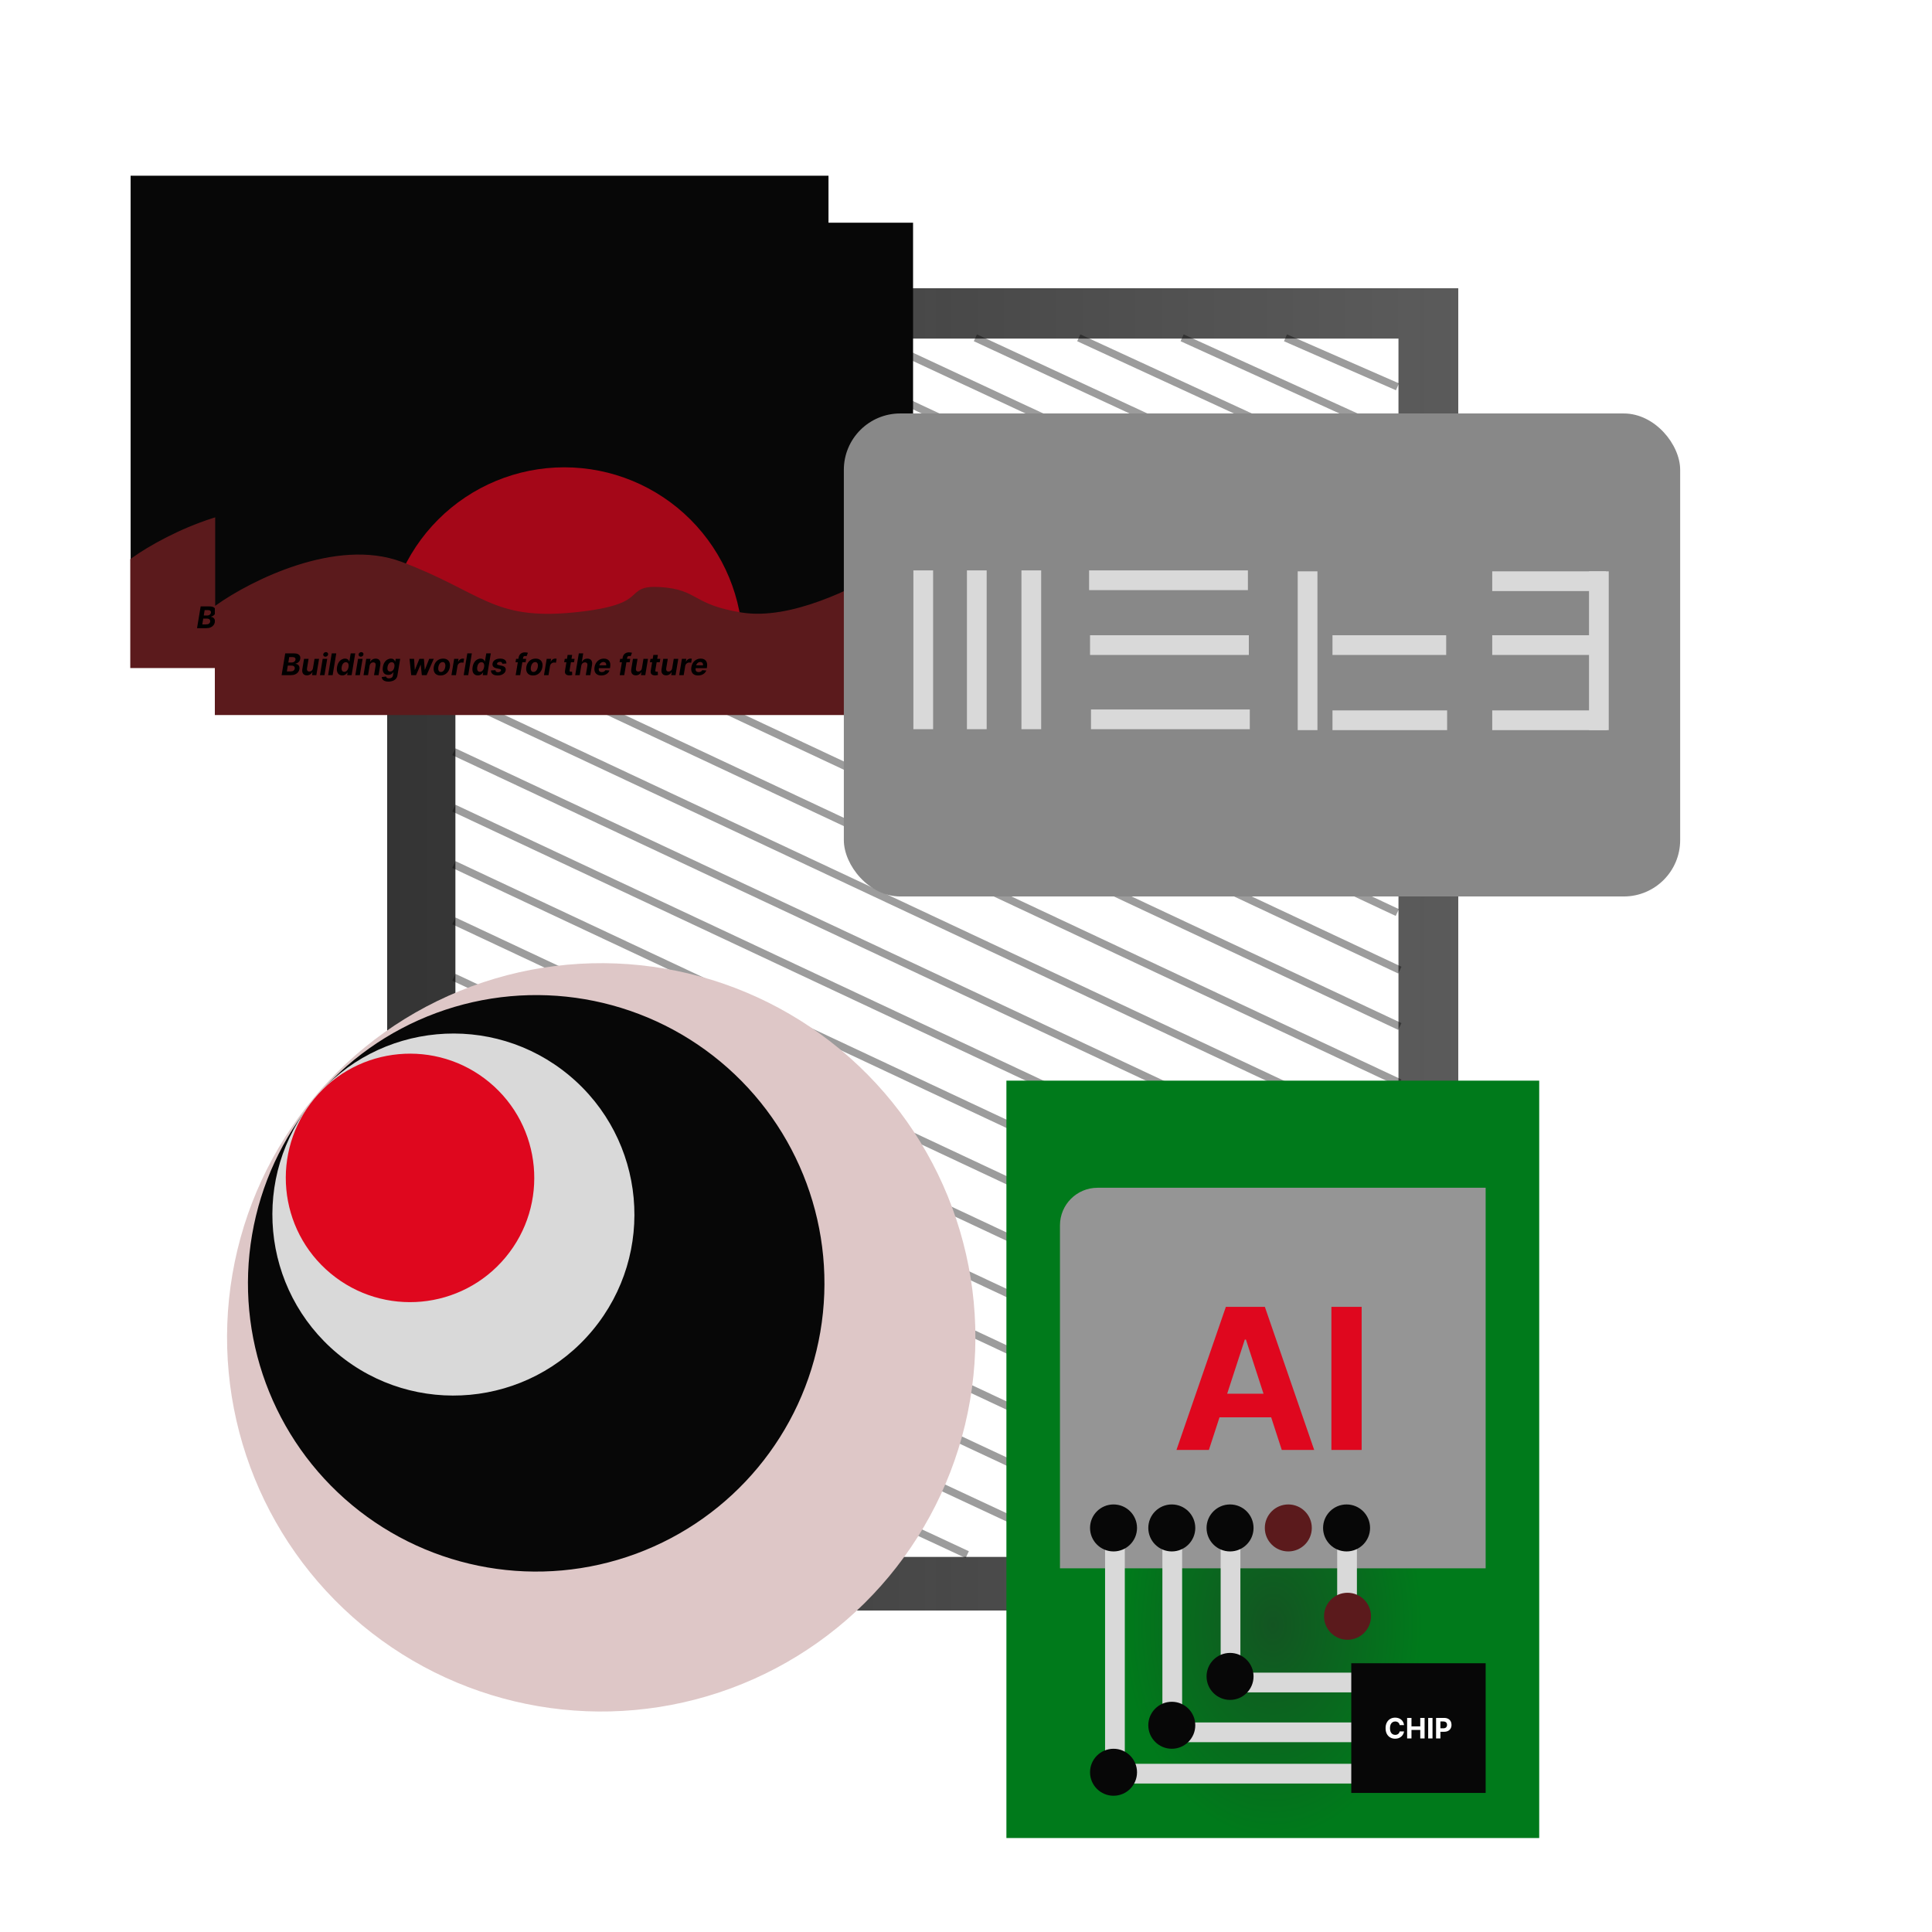 <svg width="2056" height="2056" viewBox="0 0 2056 2056" fill="none" xmlns="http://www.w3.org/2000/svg">
<rect x="139" y="187" width="742.667" height="519.548" fill="#070707"/>
<path d="M700.377 637.153C700.377 586.802 680.375 538.514 644.772 502.91C609.169 467.307 560.881 447.305 510.53 447.305C460.179 447.305 411.891 467.307 376.288 502.91C340.684 538.514 320.683 586.802 320.683 637.153L510.53 637.153H700.377Z" fill="#A40718"/>
<path d="M336.301 551.295C268.468 525.697 178.628 570.967 142.188 596.801V707.368H881.667L878.823 558.228C878.823 548.806 881.667 544.185 853.404 560.005C820.139 578.625 752.614 614.044 698.575 605.334C644.536 596.624 652.002 580.803 612.539 578.314C573.077 575.826 607.74 596.801 520.46 605.334C433.18 613.866 421.092 583.292 336.301 551.295Z" fill="#5B1A1C" stroke="#5B1A1C" stroke-width="7.11"/>
<path d="M209.689 668.488L213.537 645.307H222.819C224.524 645.307 225.905 645.559 226.962 646.065C228.026 646.571 228.769 647.272 229.192 648.17C229.614 649.061 229.727 650.087 229.531 651.249C229.373 652.155 229.052 652.947 228.569 653.626C228.094 654.305 227.505 654.864 226.803 655.301C226.101 655.739 225.339 656.048 224.517 656.229L224.472 656.456C225.347 656.493 226.135 656.743 226.837 657.203C227.539 657.656 228.063 658.297 228.411 659.127C228.758 659.957 228.837 660.942 228.648 662.081C228.444 663.311 227.958 664.409 227.188 665.375C226.418 666.333 225.392 667.092 224.109 667.65C222.834 668.209 221.329 668.488 219.593 668.488H209.689ZM215.269 664.481H219.265C220.623 664.481 221.661 664.217 222.378 663.689C223.094 663.16 223.525 662.462 223.668 661.595C223.766 660.953 223.702 660.387 223.475 659.897C223.257 659.406 222.883 659.021 222.355 658.742C221.834 658.463 221.174 658.323 220.374 658.323H216.277L215.269 664.481ZM216.843 655.007H220.476C221.14 655.007 221.755 654.89 222.321 654.656C222.894 654.415 223.366 654.075 223.736 653.637C224.113 653.192 224.351 652.668 224.449 652.064C224.585 651.219 224.396 650.543 223.883 650.038C223.377 649.525 222.585 649.268 221.506 649.268H217.793L216.843 655.007ZM243.054 661.085L244.718 651.102H249.54L246.643 668.488H242.013L242.534 665.33H242.353C241.817 666.349 241.036 667.167 240.01 667.786C238.983 668.405 237.818 668.714 236.512 668.714C235.35 668.714 234.369 668.45 233.569 667.922C232.777 667.394 232.215 666.643 231.883 665.669C231.551 664.696 231.494 663.53 231.713 662.172L233.569 651.102H238.391L236.693 661.312C236.535 662.338 236.678 663.149 237.123 663.745C237.568 664.341 238.248 664.639 239.161 664.639C239.742 664.639 240.304 664.507 240.847 664.243C241.398 663.972 241.873 663.572 242.273 663.043C242.673 662.515 242.934 661.862 243.054 661.085ZM250.499 668.488L253.397 651.102H258.219L255.321 668.488H250.499ZM256.306 648.838C255.589 648.838 254.997 648.6 254.529 648.125C254.069 647.642 253.88 647.069 253.963 646.405C254.046 645.725 254.371 645.152 254.936 644.684C255.502 644.209 256.144 643.971 256.861 643.971C257.578 643.971 258.162 644.209 258.615 644.684C259.068 645.152 259.257 645.725 259.181 646.405C259.106 647.069 258.785 647.642 258.219 648.125C257.661 648.6 257.023 648.838 256.306 648.838ZM267.854 645.307L264.006 668.488H259.184L263.032 645.307H267.854ZM274.252 668.771C272.924 668.771 271.781 668.431 270.823 667.752C269.872 667.065 269.193 666.058 268.785 664.73C268.385 663.394 268.348 661.757 268.672 659.817C269.004 657.825 269.6 656.169 270.46 654.848C271.321 653.52 272.339 652.528 273.517 651.872C274.694 651.208 275.92 650.876 277.195 650.876C278.161 650.876 278.942 651.042 279.538 651.374C280.142 651.698 280.606 652.106 280.93 652.596C281.255 653.079 281.481 653.554 281.61 654.022H281.757L283.217 645.307H288.027L284.179 668.488H279.425L279.889 665.703H279.685C279.383 666.186 278.984 666.665 278.486 667.141C277.995 667.609 277.399 667.997 276.697 668.307C276.003 668.616 275.188 668.771 274.252 668.771ZM276.38 664.934C277.15 664.934 277.844 664.722 278.463 664.3C279.082 663.87 279.602 663.27 280.025 662.5C280.447 661.73 280.742 660.829 280.908 659.795C281.081 658.761 281.085 657.863 280.919 657.101C280.753 656.339 280.429 655.75 279.946 655.335C279.47 654.92 278.84 654.713 278.055 654.713C277.263 654.713 276.561 654.928 275.95 655.358C275.346 655.788 274.845 656.384 274.445 657.146C274.052 657.908 273.773 658.791 273.607 659.795C273.441 660.806 273.43 661.7 273.573 662.477C273.716 663.247 274.022 663.851 274.49 664.288C274.958 664.719 275.588 664.934 276.38 664.934ZM288.132 668.488L291.03 651.102H295.852L292.954 668.488H288.132ZM293.939 648.838C293.222 648.838 292.629 648.6 292.162 648.125C291.701 647.642 291.513 647.069 291.596 646.405C291.679 645.725 292.003 645.152 292.569 644.684C293.135 644.209 293.776 643.971 294.493 643.971C295.21 643.971 295.795 644.209 296.248 644.684C296.701 645.152 296.889 645.725 296.814 646.405C296.738 647.069 296.418 647.642 295.852 648.125C295.293 648.6 294.656 648.838 293.939 648.838ZM303.336 658.437L301.661 668.488H296.851L299.748 651.102H304.332L303.834 654.169H304.027C304.578 653.151 305.355 652.347 306.358 651.758C307.37 651.17 308.52 650.876 309.811 650.876C311.018 650.876 312.025 651.14 312.833 651.668C313.648 652.196 314.221 652.947 314.553 653.92C314.893 654.894 314.949 656.06 314.723 657.418L312.867 668.488H308.045L309.754 658.278C309.928 657.214 309.792 656.384 309.347 655.788C308.909 655.184 308.203 654.882 307.23 654.882C306.581 654.882 305.985 655.022 305.442 655.301C304.898 655.58 304.442 655.988 304.072 656.524C303.71 657.052 303.465 657.69 303.336 658.437ZM323.391 675.37C321.821 675.37 320.512 675.155 319.463 674.725C318.422 674.302 317.629 673.725 317.086 672.993C316.55 672.261 316.256 671.438 316.203 670.525L320.776 669.925C320.859 670.28 321.017 670.608 321.251 670.91C321.493 671.212 321.836 671.453 322.281 671.634C322.734 671.816 323.319 671.906 324.036 671.906C325.085 671.906 325.998 671.65 326.775 671.136C327.552 670.631 328.031 669.782 328.212 668.59L328.733 665.409H328.529C328.243 665.892 327.85 666.349 327.352 666.779C326.862 667.209 326.262 667.56 325.553 667.831C324.851 668.103 324.04 668.239 323.119 668.239C321.806 668.239 320.666 667.937 319.701 667.333C318.742 666.722 318.048 665.79 317.618 664.537C317.195 663.277 317.143 661.685 317.459 659.761C317.791 657.791 318.388 656.146 319.248 654.826C320.108 653.505 321.127 652.517 322.304 651.86C323.481 651.204 324.707 650.876 325.983 650.876C326.956 650.876 327.741 651.042 328.337 651.374C328.941 651.698 329.405 652.106 329.729 652.596C330.054 653.079 330.284 653.554 330.42 654.022H330.612L331.087 651.102H335.875L332.955 668.658C332.721 670.144 332.159 671.382 331.269 672.37C330.386 673.366 329.265 674.113 327.907 674.611C326.549 675.117 325.043 675.37 323.391 675.37ZM325.202 664.617C325.971 664.617 326.662 664.424 327.273 664.039C327.892 663.647 328.409 663.089 328.824 662.364C329.239 661.632 329.529 660.757 329.695 659.738C329.861 658.72 329.857 657.837 329.684 657.09C329.518 656.335 329.193 655.75 328.71 655.335C328.235 654.92 327.609 654.713 326.832 654.713C326.032 654.713 325.33 654.928 324.726 655.358C324.123 655.78 323.621 656.369 323.221 657.124C322.828 657.878 322.553 658.75 322.395 659.738C322.229 660.742 322.221 661.61 322.372 662.342C322.53 663.066 322.844 663.628 323.311 664.028C323.779 664.421 324.409 664.617 325.202 664.617ZM347.622 668.488L345.788 651.102H350.666L351.413 662.783H351.572L356.326 651.102H361.114L362.019 662.715H362.166L366.762 651.102H371.629L364.011 668.488H358.907L357.729 657.554H357.514L352.715 668.488H347.622ZM378.746 668.827C376.973 668.827 375.505 668.45 374.343 667.695C373.181 666.933 372.362 665.877 371.887 664.526C371.419 663.168 371.332 661.587 371.626 659.784C371.913 658.003 372.509 656.444 373.415 655.109C374.32 653.773 375.471 652.736 376.867 651.996C378.263 651.249 379.836 650.876 381.587 650.876C383.353 650.876 384.817 651.257 385.979 652.019C387.141 652.773 387.959 653.83 388.435 655.188C388.91 656.546 389.001 658.127 388.707 659.931C388.412 661.704 387.809 663.258 386.896 664.594C385.982 665.93 384.832 666.971 383.443 667.718C382.055 668.458 380.489 668.827 378.746 668.827ZM379.221 665.092C380.036 665.092 380.757 664.862 381.383 664.402C382.017 663.934 382.541 663.3 382.957 662.5C383.379 661.693 383.673 660.78 383.839 659.761C384.005 658.757 384.017 657.867 383.873 657.09C383.73 656.305 383.428 655.686 382.968 655.233C382.515 654.781 381.893 654.554 381.1 654.554C380.285 654.554 379.561 654.788 378.927 655.256C378.293 655.716 377.769 656.35 377.354 657.158C376.939 657.965 376.648 658.882 376.482 659.908C376.324 660.904 376.312 661.795 376.448 662.579C376.584 663.357 376.882 663.972 377.342 664.424C377.803 664.87 378.429 665.092 379.221 665.092ZM390.416 668.488L393.313 651.102H397.988L397.479 654.135H397.66C398.158 653.056 398.826 652.241 399.663 651.69C400.508 651.132 401.418 650.853 402.391 650.853C402.633 650.853 402.885 650.868 403.15 650.898C403.421 650.921 403.663 650.959 403.874 651.011L403.15 655.301C402.938 655.226 402.636 655.165 402.244 655.12C401.859 655.067 401.493 655.041 401.146 655.041C400.444 655.041 399.792 655.196 399.188 655.505C398.584 655.807 398.075 656.229 397.66 656.773C397.252 657.316 396.984 657.942 396.856 658.652L395.238 668.488H390.416ZM412.128 645.307L408.28 668.488H403.458L407.306 645.307H412.128ZM418.526 668.771C417.198 668.771 416.055 668.431 415.097 667.752C414.146 667.065 413.467 666.058 413.059 664.73C412.659 663.394 412.622 661.757 412.946 659.817C413.278 657.825 413.874 656.169 414.734 654.848C415.595 653.52 416.613 652.528 417.791 651.872C418.968 651.208 420.194 650.876 421.469 650.876C422.435 650.876 423.216 651.042 423.812 651.374C424.416 651.698 424.88 652.106 425.204 652.596C425.529 653.079 425.755 653.554 425.884 654.022H426.031L427.491 645.307H432.301L428.453 668.488H423.699L424.163 665.703H423.959C423.658 666.186 423.258 666.665 422.76 667.141C422.269 667.609 421.673 667.997 420.971 668.307C420.277 668.616 419.462 668.771 418.526 668.771ZM420.654 664.934C421.424 664.934 422.118 664.722 422.737 664.3C423.356 663.87 423.876 663.27 424.299 662.5C424.722 661.73 425.016 660.829 425.182 659.795C425.355 658.761 425.359 657.863 425.193 657.101C425.027 656.339 424.703 655.75 424.22 655.335C423.744 654.92 423.114 654.713 422.329 654.713C421.537 654.713 420.835 654.928 420.224 655.358C419.62 655.788 419.119 656.384 418.719 657.146C418.326 657.908 418.047 658.791 417.881 659.795C417.715 660.806 417.704 661.7 417.847 662.477C417.991 663.247 418.296 663.851 418.764 664.288C419.232 664.719 419.862 664.934 420.654 664.934ZM448.92 656.06L444.54 656.331C444.517 655.946 444.412 655.603 444.223 655.301C444.042 654.992 443.774 654.747 443.419 654.565C443.072 654.384 442.635 654.294 442.106 654.294C441.314 654.294 440.609 654.475 439.99 654.837C439.371 655.199 439.02 655.663 438.937 656.229C438.869 656.592 438.964 656.897 439.22 657.146C439.477 657.395 439.994 657.607 440.771 657.78L443.827 658.414C445.457 658.761 446.634 659.338 447.358 660.146C448.09 660.953 448.351 662.01 448.139 663.315C447.951 664.424 447.464 665.394 446.679 666.224C445.895 667.047 444.898 667.688 443.691 668.148C442.484 668.601 441.144 668.827 439.673 668.827C437.311 668.827 435.515 668.344 434.285 667.379C433.055 666.413 432.463 665.103 432.508 663.451L437.217 663.202C437.254 663.911 437.503 664.447 437.964 664.809C438.424 665.164 439.054 665.345 439.854 665.352C440.752 665.368 441.514 665.183 442.14 664.798C442.774 664.405 443.133 663.93 443.216 663.372C443.276 662.979 443.163 662.662 442.876 662.421C442.597 662.179 442.084 661.979 441.337 661.821L438.439 661.221C436.794 660.881 435.613 660.274 434.896 659.399C434.179 658.523 433.934 657.41 434.161 656.06C434.342 654.981 434.791 654.056 435.508 653.286C436.232 652.509 437.164 651.913 438.303 651.498C439.45 651.083 440.744 650.876 442.186 650.876C444.442 650.876 446.14 651.34 447.279 652.268C448.426 653.196 448.973 654.46 448.92 656.06ZM469.94 651.102L469.34 654.724H458.609L459.209 651.102H469.94ZM458.757 668.488L461.869 649.845C462.073 648.585 462.488 647.54 463.114 646.71C463.748 645.88 464.529 645.258 465.457 644.843C466.393 644.427 467.404 644.22 468.491 644.22C469.23 644.22 469.898 644.277 470.494 644.39C471.098 644.503 471.536 644.605 471.807 644.695L470.37 648.317C470.189 648.257 469.966 648.2 469.702 648.148C469.438 648.095 469.159 648.068 468.864 648.068C468.163 648.068 467.646 648.234 467.314 648.566C466.989 648.891 466.77 649.347 466.657 649.936L463.567 668.488H458.757ZM477.232 668.827C475.459 668.827 473.991 668.45 472.829 667.695C471.667 666.933 470.848 665.877 470.373 664.526C469.905 663.168 469.818 661.587 470.112 659.784C470.399 658.003 470.995 656.444 471.901 655.109C472.806 653.773 473.957 652.736 475.353 651.996C476.749 651.249 478.322 650.876 480.073 650.876C481.839 650.876 483.303 651.257 484.465 652.019C485.627 652.773 486.446 653.83 486.921 655.188C487.396 656.546 487.487 658.127 487.193 659.931C486.898 661.704 486.295 663.258 485.382 664.594C484.469 665.93 483.318 666.971 481.929 667.718C480.541 668.458 478.975 668.827 477.232 668.827ZM477.707 665.092C478.522 665.092 479.243 664.862 479.869 664.402C480.503 663.934 481.028 663.3 481.443 662.5C481.865 661.693 482.159 660.78 482.326 659.761C482.492 658.757 482.503 657.867 482.359 657.09C482.216 656.305 481.914 655.686 481.454 655.233C481.001 654.781 480.379 654.554 479.586 654.554C478.771 654.554 478.047 654.788 477.413 655.256C476.779 655.716 476.255 656.35 475.84 657.158C475.425 657.965 475.134 658.882 474.968 659.908C474.81 660.904 474.798 661.795 474.934 662.579C475.07 663.357 475.368 663.972 475.828 664.424C476.289 664.87 476.915 665.092 477.707 665.092ZM488.902 668.488L491.799 651.102H496.474L495.965 654.135H496.146C496.644 653.056 497.312 652.241 498.149 651.69C498.995 651.132 499.904 650.853 500.877 650.853C501.119 650.853 501.372 650.868 501.636 650.898C501.907 650.921 502.149 650.959 502.36 651.011L501.636 655.301C501.424 655.226 501.123 655.165 500.73 655.12C500.345 655.067 499.979 655.041 499.632 655.041C498.93 655.041 498.278 655.196 497.674 655.505C497.07 655.807 496.561 656.229 496.146 656.773C495.738 657.316 495.471 657.942 495.342 658.652L493.724 668.488H488.902ZM521.466 651.102L520.866 654.724H510.385L510.996 651.102H521.466ZM514.052 646.937H518.874L516.18 663.145C516.105 663.59 516.116 663.938 516.214 664.187C516.312 664.428 516.475 664.598 516.701 664.696C516.935 664.794 517.214 664.843 517.539 664.843C517.765 664.843 517.995 664.824 518.229 664.786C518.463 664.741 518.64 664.707 518.761 664.685L518.942 668.273C518.671 668.356 518.305 668.446 517.844 668.544C517.392 668.642 516.856 668.703 516.237 668.725C515.06 668.771 514.064 668.616 513.249 668.261C512.434 667.899 511.849 667.345 511.494 666.598C511.14 665.85 511.064 664.911 511.268 663.779L514.052 646.937ZM528.603 658.437L526.928 668.488H522.117L525.966 645.307H530.64L529.192 654.169H529.384C529.942 653.143 530.708 652.339 531.682 651.758C532.655 651.17 533.806 650.876 535.134 650.876C536.341 650.876 537.349 651.14 538.156 651.668C538.971 652.189 539.548 652.939 539.888 653.92C540.228 654.894 540.284 656.06 540.058 657.418L538.201 668.488H533.391L535.089 658.278C535.262 657.207 535.123 656.373 534.67 655.777C534.225 655.18 533.515 654.882 532.542 654.882C531.885 654.882 531.282 655.022 530.731 655.301C530.18 655.58 529.716 655.988 529.339 656.524C528.969 657.052 528.724 657.69 528.603 658.437ZM549.851 668.827C548.071 668.827 546.595 668.465 545.426 667.741C544.256 667.009 543.434 665.975 542.958 664.639C542.49 663.296 542.411 661.708 542.721 659.874C543.022 658.086 543.63 656.516 544.543 655.165C545.464 653.815 546.618 652.762 548.006 652.007C549.395 651.253 550.942 650.876 552.647 650.876C553.794 650.876 554.832 651.06 555.76 651.43C556.696 651.792 557.473 652.343 558.092 653.083C558.71 653.815 559.133 654.732 559.359 655.833C559.593 656.935 559.59 658.225 559.348 659.704L559.133 661.029H544.464L544.928 658.04H555.07C555.183 657.346 555.137 656.731 554.934 656.195C554.73 655.66 554.39 655.241 553.915 654.939C553.44 654.63 552.855 654.475 552.161 654.475C551.451 654.475 550.787 654.649 550.168 654.996C549.55 655.343 549.029 655.799 548.606 656.365C548.191 656.924 547.923 657.531 547.803 658.188L547.271 661.153C547.12 662.066 547.15 662.825 547.361 663.428C547.58 664.032 547.957 664.485 548.493 664.786C549.029 665.081 549.708 665.228 550.531 665.228C551.066 665.228 551.568 665.152 552.036 665.002C552.511 664.851 552.934 664.628 553.304 664.334C553.674 664.032 553.975 663.658 554.209 663.213L558.612 663.507C558.205 664.579 557.586 665.515 556.756 666.315C555.926 667.107 554.926 667.726 553.757 668.171C552.594 668.609 551.293 668.827 549.851 668.827ZM580.69 651.102L580.09 654.724H569.36L569.96 651.102H580.69ZM569.507 668.488L572.62 649.845C572.823 648.585 573.238 647.54 573.865 646.71C574.498 645.88 575.279 645.258 576.208 644.843C577.143 644.427 578.154 644.22 579.241 644.22C579.981 644.22 580.648 644.277 581.245 644.39C581.848 644.503 582.286 644.605 582.558 644.695L581.12 648.317C580.939 648.257 580.716 648.2 580.452 648.148C580.188 648.095 579.909 648.068 579.615 648.068C578.913 648.068 578.396 648.234 578.064 648.566C577.739 648.891 577.521 649.347 577.407 649.936L574.317 668.488H569.507ZM593.11 661.085L594.774 651.102H599.595L596.698 668.488H592.068L592.589 665.33H592.408C591.872 666.349 591.091 667.167 590.065 667.786C589.039 668.405 587.873 668.714 586.567 668.714C585.405 668.714 584.424 668.45 583.624 667.922C582.832 667.394 582.27 666.643 581.938 665.669C581.606 664.696 581.549 663.53 581.768 662.172L583.624 651.102H588.446L586.748 661.312C586.59 662.338 586.733 663.149 587.179 663.745C587.624 664.341 588.303 664.639 589.216 664.639C589.797 664.639 590.359 664.507 590.902 664.243C591.453 663.972 591.929 663.572 592.329 663.043C592.729 662.515 592.989 661.862 593.11 661.085ZM612.7 651.102L612.1 654.724H601.619L602.23 651.102H612.7ZM605.286 646.937H610.108L607.414 663.145C607.338 663.59 607.35 663.938 607.448 664.187C607.546 664.428 607.708 664.598 607.935 664.696C608.169 664.794 608.448 664.843 608.772 664.843C608.999 664.843 609.229 664.824 609.463 664.786C609.697 664.741 609.874 664.707 609.995 664.685L610.176 668.273C609.904 668.356 609.538 668.446 609.078 668.544C608.625 668.642 608.089 668.703 607.471 668.725C606.293 668.771 605.297 668.616 604.482 668.261C603.667 667.899 603.083 667.345 602.728 666.598C602.373 665.85 602.298 664.911 602.502 663.779L605.286 646.937ZM625.326 661.085L626.99 651.102H631.812L628.914 668.488H624.285L624.806 665.33H624.624C624.089 666.349 623.308 667.167 622.281 667.786C621.255 668.405 620.089 668.714 618.784 668.714C617.622 668.714 616.641 668.45 615.841 667.922C615.049 667.394 614.486 666.643 614.154 665.669C613.822 664.696 613.766 663.53 613.985 662.172L615.841 651.102H620.663L618.965 661.312C618.806 662.338 618.95 663.149 619.395 663.745C619.84 664.341 620.519 664.639 621.432 664.639C622.014 664.639 622.576 664.507 623.119 664.243C623.67 663.972 624.145 663.572 624.545 663.043C624.945 662.515 625.205 661.862 625.326 661.085ZM632.771 668.488L635.669 651.102H640.344L639.834 654.135H640.015C640.513 653.056 641.181 652.241 642.019 651.69C642.864 651.132 643.773 650.853 644.747 650.853C644.988 650.853 645.241 650.868 645.505 650.898C645.777 650.921 646.018 650.959 646.229 651.011L645.505 655.301C645.294 655.226 644.992 655.165 644.599 655.12C644.215 655.067 643.849 655.041 643.502 655.041C642.8 655.041 642.147 655.196 641.543 655.505C640.94 655.807 640.43 656.229 640.015 656.773C639.608 657.316 639.34 657.942 639.212 658.652L637.593 668.488H632.771ZM652.882 668.827C651.101 668.827 649.626 668.465 648.456 667.741C647.287 667.009 646.464 665.975 645.989 664.639C645.521 663.296 645.442 661.708 645.751 659.874C646.053 658.086 646.66 656.516 647.574 655.165C648.494 653.815 649.649 652.762 651.037 652.007C652.426 651.253 653.973 650.876 655.678 650.876C656.825 650.876 657.862 651.06 658.791 651.43C659.726 651.792 660.504 652.343 661.122 653.083C661.741 653.815 662.164 654.732 662.39 655.833C662.624 656.935 662.62 658.225 662.379 659.704L662.164 661.029H647.494L647.958 658.04H658.1C658.213 657.346 658.168 656.731 657.964 656.195C657.761 655.66 657.421 655.241 656.946 654.939C656.47 654.63 655.885 654.475 655.191 654.475C654.482 654.475 653.818 654.649 653.199 654.996C652.58 655.343 652.06 655.799 651.637 656.365C651.222 656.924 650.954 657.531 650.833 658.188L650.301 661.153C650.15 662.066 650.181 662.825 650.392 663.428C650.611 664.032 650.988 664.485 651.524 664.786C652.06 665.081 652.739 665.228 653.561 665.228C654.097 665.228 654.599 665.152 655.067 665.002C655.542 664.851 655.965 664.628 656.334 664.334C656.704 664.032 657.006 663.658 657.24 663.213L661.643 663.507C661.236 664.579 660.617 665.515 659.787 666.315C658.957 667.107 657.957 667.726 656.787 668.171C655.625 668.609 654.323 668.827 652.882 668.827Z" fill="black"/>
<g filter="url(#filter0_d_33_14)">
<rect x="412" y="303" width="1140" height="1407" fill="url(#paint0_linear_33_14)" shape-rendering="crispEdges"/>
</g>
<rect x="484.634" y="360.322" width="1003.59" height="1296.52" fill="white"/>
<path d="M483 920L1489.71 1392.38" stroke="black" stroke-opacity="0.39" stroke-width="8"/>
<path d="M483 560L1489.71 1032.38" stroke="black" stroke-opacity="0.39" stroke-width="8"/>
<path d="M483 980L1489.71 1452.38" stroke="black" stroke-opacity="0.39" stroke-width="8"/>
<path d="M483 620L1489.71 1092.38" stroke="black" stroke-opacity="0.39" stroke-width="8"/>
<path d="M483 1040L1489.71 1512.38" stroke="black" stroke-opacity="0.39" stroke-width="8"/>
<path d="M483 680L1489.71 1152.38" stroke="black" stroke-opacity="0.39" stroke-width="8"/>
<path d="M571.771 362.031L1489.71 792.385" stroke="black" stroke-opacity="0.39" stroke-width="8"/>
<path d="M698 359.485L1490.49 730.439" stroke="black" stroke-opacity="0.39" stroke-width="8"/>
<path d="M818 359.485L1488.47 672.669" stroke="black" stroke-opacity="0.39" stroke-width="8"/>
<path d="M928 359.485L1490.01 621.317" stroke="black" stroke-opacity="0.39" stroke-width="8"/>
<path d="M1038 359.485L1487.04 567.826" stroke="black" stroke-opacity="0.39" stroke-width="8"/>
<path d="M1148 359.485L1488.58 516.474" stroke="black" stroke-opacity="0.39" stroke-width="8"/>
<path d="M1258 359.485L1485.6 462.983" stroke="black" stroke-opacity="0.39" stroke-width="8"/>
<path d="M1368 359.485L1487.15 411.631" stroke="black" stroke-opacity="0.39" stroke-width="8"/>
<path d="M483 1100L1489.71 1572.38" stroke="black" stroke-opacity="0.39" stroke-width="8"/>
<path d="M483 740L1489.71 1212.38" stroke="black" stroke-opacity="0.39" stroke-width="8"/>
<path d="M483 380L1489.71 852.385" stroke="black" stroke-opacity="0.39" stroke-width="8"/>
<path d="M483 1160L1489.71 1632.38" stroke="black" stroke-opacity="0.39" stroke-width="8"/>
<path d="M483 800L1489.71 1272.38" stroke="black" stroke-opacity="0.39" stroke-width="8"/>
<path d="M483 440L1489.71 912.385" stroke="black" stroke-opacity="0.39" stroke-width="8"/>
<path d="M483 1220L1404.92 1652.24" stroke="black" stroke-opacity="0.39" stroke-width="8"/>
<path d="M483 860L1486.9 1331.06" stroke="black" stroke-opacity="0.39" stroke-width="8"/>
<path d="M483 500L1487 971.1" stroke="black" stroke-opacity="0.39" stroke-width="8"/>
<path d="M483 1280L1277.68 1651.99" stroke="black" stroke-opacity="0.39" stroke-width="8"/>
<path d="M483 1340L1152.84 1652.89" stroke="black" stroke-opacity="0.39" stroke-width="8"/>
<path d="M483 1400L1029.33 1654.4" stroke="black" stroke-opacity="0.39" stroke-width="8"/>
<path d="M483 1460L900.072 1653.21" stroke="black" stroke-opacity="0.39" stroke-width="8"/>
<path d="M483 1520L771.409 1652.29" stroke="black" stroke-opacity="0.39" stroke-width="8"/>
<path d="M483 1580L645.982 1652.9" stroke="black" stroke-opacity="0.39" stroke-width="8"/>
<rect x="1071" y="1150" width="567" height="806" fill="url(#paint1_radial_33_14)"/>
<path d="M1128 1304C1128 1281.91 1145.91 1264 1168 1264H1581V1669H1128V1304Z" fill="#959595"/>
<rect x="1197" y="1624" width="263" height="21" transform="rotate(90 1197 1624)" fill="#D9D9D9"/>
<rect x="1191" y="1877" width="263" height="21" fill="#D9D9D9"/>
<rect x="1247" y="1833" width="263" height="21" fill="#D9D9D9"/>
<rect x="1310" y="1780" width="263" height="21" fill="#D9D9D9"/>
<rect x="1258" y="1626" width="224" height="21" transform="rotate(90 1258 1626)" fill="#D9D9D9"/>
<rect x="1320" y="1626" width="168" height="21" transform="rotate(90 1320 1626)" fill="#D9D9D9"/>
<rect x="1444" y="1626" width="85" height="21" transform="rotate(90 1444 1626)" fill="#D9D9D9"/>
<path d="M1286.48 1543H1251.98L1304.55 1390.73H1346.04L1398.53 1543H1364.03L1325.89 1425.52H1324.7L1286.48 1543ZM1284.32 1483.15H1365.81V1508.28H1284.32V1483.15ZM1449.05 1390.73V1543H1416.86V1390.73H1449.05Z" fill="#DF071E"/>
<circle cx="1185" cy="1626" r="25" fill="#070707"/>
<circle cx="1185" cy="1886" r="25" fill="#070707"/>
<circle cx="1247" cy="1626" r="25" fill="#070707"/>
<circle cx="1247" cy="1836" r="25" fill="#070707"/>
<circle cx="1309" cy="1626" r="25" fill="#070707"/>
<circle cx="1309" cy="1784" r="25" fill="#070707"/>
<circle cx="1371" cy="1626" r="25" fill="#5B1A1C"/>
<circle cx="1434" cy="1720" r="25" fill="#5B1A1C"/>
<circle cx="1433" cy="1626" r="25" fill="#070707"/>
<rect x="1438" y="1770" width="143" height="138" fill="#070707"/>
<path d="M1494.15 1835.82H1489.48C1489.4 1835.22 1489.22 1834.68 1488.96 1834.21C1488.7 1833.74 1488.36 1833.33 1487.95 1833C1487.53 1832.66 1487.06 1832.41 1486.52 1832.23C1485.99 1832.05 1485.41 1831.96 1484.78 1831.96C1483.65 1831.96 1482.67 1832.24 1481.83 1832.81C1480.99 1833.36 1480.34 1834.17 1479.88 1835.23C1479.42 1836.29 1479.19 1837.58 1479.19 1839.09C1479.19 1840.65 1479.42 1841.95 1479.88 1843.01C1480.35 1844.07 1481 1844.87 1481.84 1845.41C1482.68 1845.95 1483.65 1846.22 1484.75 1846.22C1485.37 1846.22 1485.94 1846.14 1486.47 1845.97C1487 1845.81 1487.47 1845.57 1487.88 1845.26C1488.29 1844.94 1488.64 1844.55 1488.91 1844.1C1489.18 1843.64 1489.37 1843.12 1489.48 1842.54L1494.15 1842.56C1494.03 1843.57 1493.72 1844.53 1493.24 1845.46C1492.77 1846.38 1492.12 1847.21 1491.31 1847.94C1490.51 1848.67 1489.55 1849.24 1488.44 1849.67C1487.33 1850.09 1486.08 1850.3 1484.68 1850.3C1482.73 1850.3 1480.99 1849.86 1479.46 1848.98C1477.93 1848.1 1476.72 1846.82 1475.83 1845.15C1474.95 1843.48 1474.51 1841.46 1474.51 1839.09C1474.51 1836.71 1474.96 1834.69 1475.86 1833.02C1476.75 1831.35 1477.96 1830.08 1479.5 1829.2C1481.03 1828.32 1482.76 1827.88 1484.68 1827.88C1485.94 1827.88 1487.11 1828.06 1488.19 1828.42C1489.28 1828.77 1490.24 1829.29 1491.08 1829.97C1491.92 1830.65 1492.6 1831.47 1493.12 1832.45C1493.66 1833.43 1494 1834.56 1494.15 1835.82ZM1497.45 1850V1828.18H1502.07V1837.18H1511.43V1828.18H1516.03V1850H1511.43V1840.99H1502.07V1850H1497.45ZM1524.45 1828.18V1850H1519.84V1828.18H1524.45ZM1528.25 1850V1828.18H1536.85C1538.51 1828.18 1539.92 1828.5 1541.08 1829.13C1542.25 1829.75 1543.14 1830.62 1543.75 1831.74C1544.36 1832.85 1544.67 1834.13 1544.67 1835.58C1544.67 1837.02 1544.36 1838.3 1543.74 1839.41C1543.11 1840.52 1542.21 1841.38 1541.02 1842C1539.84 1842.62 1538.41 1842.93 1536.74 1842.93H1531.25V1839.23H1535.99C1536.88 1839.23 1537.61 1839.08 1538.19 1838.77C1538.77 1838.46 1539.2 1838.03 1539.49 1837.48C1539.78 1836.93 1539.92 1836.29 1539.92 1835.58C1539.92 1834.85 1539.78 1834.22 1539.49 1833.68C1539.2 1833.13 1538.77 1832.71 1538.19 1832.41C1537.6 1832.11 1536.86 1831.95 1535.97 1831.95H1532.86V1850H1528.25Z" fill="white"/>
<circle cx="639.816" cy="1423.18" r="398.184" transform="rotate(-50.285 639.816 1423.18)" fill="#DEC7C7"/>
<circle cx="570.616" cy="1365.7" r="306.749" transform="rotate(-50.285 570.616 1365.7)" fill="#070707"/>
<circle cx="482.498" cy="1292.5" r="192.636" transform="rotate(-50.285 482.498 1292.5)" fill="#D9D9D9"/>
<circle cx="436.348" cy="1253.5" r="132.212" transform="rotate(-50.285 436.348 1253.5)" fill="#DF071E"/>
<rect x="229" y="237" width="742.667" height="519.548" fill="#070707"/>
<path d="M790.377 687.153C790.377 636.802 770.375 588.514 734.772 552.91C699.169 517.307 650.881 497.305 600.53 497.305C550.179 497.305 501.891 517.307 466.288 552.91C430.684 588.514 410.683 636.802 410.683 687.153L600.53 687.153H790.377Z" fill="#A40718"/>
<path d="M426.301 601.295C358.468 575.697 268.628 620.967 232.188 646.801V757.368H971.667L968.823 608.227C968.823 598.806 971.667 594.184 943.404 610.005C910.139 628.625 842.614 664.044 788.575 655.334C734.536 646.624 742.002 630.803 702.539 628.314C663.077 625.826 697.74 646.801 610.46 655.334C523.18 663.866 511.092 633.292 426.301 601.295Z" fill="#5B1A1C" stroke="#5B1A1C" stroke-width="7.11"/>
<path d="M299.689 718.488L303.537 695.307H312.819C314.524 695.307 315.905 695.559 316.962 696.065C318.026 696.571 318.769 697.272 319.192 698.17C319.614 699.061 319.727 700.087 319.531 701.249C319.373 702.155 319.052 702.947 318.569 703.626C318.094 704.305 317.505 704.864 316.803 705.301C316.101 705.739 315.339 706.048 314.517 706.229L314.472 706.456C315.347 706.493 316.135 706.743 316.837 707.203C317.539 707.656 318.063 708.297 318.411 709.127C318.758 709.957 318.837 710.942 318.648 712.081C318.444 713.311 317.958 714.409 317.188 715.375C316.418 716.333 315.392 717.092 314.109 717.65C312.834 718.209 311.329 718.488 309.593 718.488H299.689ZM305.269 714.481H309.265C310.623 714.481 311.661 714.217 312.378 713.689C313.094 713.16 313.525 712.462 313.668 711.595C313.766 710.953 313.702 710.387 313.475 709.897C313.257 709.406 312.883 709.021 312.355 708.742C311.834 708.463 311.174 708.323 310.374 708.323H306.277L305.269 714.481ZM306.843 705.007H310.476C311.14 705.007 311.755 704.89 312.321 704.656C312.894 704.415 313.366 704.075 313.736 703.637C314.113 703.192 314.351 702.668 314.449 702.064C314.585 701.219 314.396 700.543 313.883 700.038C313.377 699.525 312.585 699.268 311.506 699.268H307.793L306.843 705.007ZM333.054 711.085L334.718 701.102H339.54L336.643 718.488H332.013L332.534 715.33H332.353C331.817 716.349 331.036 717.167 330.01 717.786C328.983 718.405 327.818 718.714 326.512 718.714C325.35 718.714 324.369 718.45 323.569 717.922C322.777 717.394 322.215 716.643 321.883 715.669C321.551 714.696 321.494 713.53 321.713 712.172L323.569 701.102H328.391L326.693 711.312C326.535 712.338 326.678 713.149 327.123 713.745C327.568 714.341 328.248 714.639 329.161 714.639C329.742 714.639 330.304 714.507 330.847 714.243C331.398 713.972 331.873 713.572 332.273 713.043C332.673 712.515 332.934 711.862 333.054 711.085ZM340.499 718.488L343.397 701.102H348.219L345.321 718.488H340.499ZM346.306 698.838C345.589 698.838 344.997 698.6 344.529 698.125C344.069 697.642 343.88 697.069 343.963 696.405C344.046 695.725 344.371 695.152 344.936 694.684C345.502 694.209 346.144 693.971 346.861 693.971C347.578 693.971 348.162 694.209 348.615 694.684C349.068 695.152 349.257 695.725 349.181 696.405C349.106 697.069 348.785 697.642 348.219 698.125C347.661 698.6 347.023 698.838 346.306 698.838ZM357.854 695.307L354.006 718.488H349.184L353.032 695.307H357.854ZM364.252 718.771C362.924 718.771 361.781 718.431 360.823 717.752C359.872 717.065 359.193 716.058 358.785 714.73C358.385 713.394 358.348 711.757 358.672 709.817C359.004 707.825 359.6 706.169 360.46 704.848C361.321 703.52 362.339 702.528 363.517 701.872C364.694 701.208 365.92 700.876 367.195 700.876C368.161 700.876 368.942 701.042 369.538 701.374C370.142 701.698 370.606 702.106 370.93 702.596C371.255 703.079 371.481 703.554 371.61 704.022H371.757L373.217 695.307H378.027L374.179 718.488H369.425L369.889 715.703H369.685C369.383 716.186 368.984 716.665 368.486 717.141C367.995 717.609 367.399 717.997 366.697 718.307C366.003 718.616 365.188 718.771 364.252 718.771ZM366.38 714.934C367.15 714.934 367.844 714.722 368.463 714.3C369.082 713.87 369.602 713.27 370.025 712.5C370.447 711.73 370.742 710.829 370.908 709.795C371.081 708.761 371.085 707.863 370.919 707.101C370.753 706.339 370.429 705.75 369.946 705.335C369.47 704.92 368.84 704.713 368.055 704.713C367.263 704.713 366.561 704.928 365.95 705.358C365.346 705.788 364.845 706.384 364.445 707.146C364.052 707.908 363.773 708.791 363.607 709.795C363.441 710.806 363.43 711.7 363.573 712.477C363.716 713.247 364.022 713.851 364.49 714.288C364.958 714.719 365.588 714.934 366.38 714.934ZM378.132 718.488L381.03 701.102H385.852L382.954 718.488H378.132ZM383.939 698.838C383.222 698.838 382.629 698.6 382.162 698.125C381.701 697.642 381.513 697.069 381.596 696.405C381.679 695.725 382.003 695.152 382.569 694.684C383.135 694.209 383.776 693.971 384.493 693.971C385.21 693.971 385.795 694.209 386.248 694.684C386.701 695.152 386.889 695.725 386.814 696.405C386.738 697.069 386.418 697.642 385.852 698.125C385.293 698.6 384.656 698.838 383.939 698.838ZM393.336 708.437L391.661 718.488H386.851L389.748 701.102H394.332L393.834 704.169H394.027C394.578 703.151 395.355 702.347 396.358 701.758C397.37 701.17 398.52 700.876 399.811 700.876C401.018 700.876 402.025 701.14 402.833 701.668C403.648 702.196 404.221 702.947 404.553 703.92C404.893 704.894 404.949 706.06 404.723 707.418L402.867 718.488H398.045L399.754 708.278C399.928 707.214 399.792 706.384 399.347 705.788C398.909 705.184 398.203 704.882 397.23 704.882C396.581 704.882 395.985 705.022 395.442 705.301C394.898 705.58 394.442 705.988 394.072 706.524C393.71 707.052 393.465 707.69 393.336 708.437ZM413.391 725.37C411.821 725.37 410.512 725.155 409.463 724.725C408.422 724.302 407.629 723.725 407.086 722.993C406.55 722.261 406.256 721.438 406.203 720.525L410.776 719.925C410.859 720.28 411.017 720.608 411.251 720.91C411.493 721.212 411.836 721.453 412.281 721.634C412.734 721.816 413.319 721.906 414.036 721.906C415.085 721.906 415.998 721.65 416.775 721.136C417.552 720.631 418.031 719.782 418.212 718.59L418.733 715.409H418.529C418.243 715.892 417.85 716.349 417.352 716.779C416.862 717.209 416.262 717.56 415.553 717.831C414.851 718.103 414.04 718.239 413.119 718.239C411.806 718.239 410.666 717.937 409.701 717.333C408.742 716.722 408.048 715.79 407.618 714.537C407.195 713.277 407.143 711.685 407.459 709.761C407.791 707.791 408.388 706.146 409.248 704.826C410.108 703.505 411.127 702.517 412.304 701.86C413.481 701.204 414.707 700.876 415.983 700.876C416.956 700.876 417.741 701.042 418.337 701.374C418.941 701.698 419.405 702.106 419.729 702.596C420.054 703.079 420.284 703.554 420.42 704.022H420.612L421.087 701.102H425.875L422.955 718.658C422.721 720.144 422.159 721.382 421.269 722.37C420.386 723.366 419.265 724.113 417.907 724.611C416.549 725.117 415.043 725.37 413.391 725.37ZM415.202 714.617C415.971 714.617 416.662 714.424 417.273 714.039C417.892 713.647 418.409 713.089 418.824 712.364C419.239 711.632 419.529 710.757 419.695 709.738C419.861 708.72 419.857 707.837 419.684 707.09C419.518 706.335 419.193 705.75 418.71 705.335C418.235 704.92 417.609 704.713 416.832 704.713C416.032 704.713 415.33 704.928 414.726 705.358C414.123 705.78 413.621 706.369 413.221 707.124C412.828 707.878 412.553 708.75 412.395 709.738C412.229 710.742 412.221 711.61 412.372 712.342C412.53 713.066 412.844 713.628 413.311 714.028C413.779 714.421 414.409 714.617 415.202 714.617ZM437.622 718.488L435.788 701.102H440.666L441.413 712.783H441.572L446.326 701.102H451.114L452.019 712.715H452.166L456.762 701.102H461.629L454.011 718.488H448.907L447.729 707.554H447.514L442.715 718.488H437.622ZM468.746 718.827C466.973 718.827 465.505 718.45 464.343 717.695C463.181 716.933 462.362 715.877 461.887 714.526C461.419 713.168 461.332 711.587 461.626 709.784C461.913 708.003 462.509 706.444 463.415 705.109C464.32 703.773 465.471 702.736 466.867 701.996C468.263 701.249 469.836 700.876 471.587 700.876C473.353 700.876 474.817 701.257 475.979 702.019C477.141 702.773 477.959 703.83 478.435 705.188C478.91 706.546 479.001 708.127 478.707 709.931C478.412 711.704 477.809 713.258 476.896 714.594C475.982 715.93 474.832 716.971 473.443 717.718C472.055 718.458 470.489 718.827 468.746 718.827ZM469.221 715.092C470.036 715.092 470.757 714.862 471.383 714.402C472.017 713.934 472.541 713.3 472.957 712.5C473.379 711.693 473.673 710.78 473.839 709.761C474.005 708.757 474.017 707.867 473.873 707.09C473.73 706.305 473.428 705.686 472.968 705.233C472.515 704.781 471.893 704.554 471.1 704.554C470.285 704.554 469.561 704.788 468.927 705.256C468.293 705.716 467.769 706.35 467.354 707.158C466.939 707.965 466.648 708.882 466.482 709.908C466.324 710.904 466.312 711.795 466.448 712.579C466.584 713.357 466.882 713.972 467.342 714.424C467.803 714.87 468.429 715.092 469.221 715.092ZM480.416 718.488L483.313 701.102H487.988L487.479 704.135H487.66C488.158 703.056 488.826 702.241 489.663 701.69C490.508 701.132 491.418 700.853 492.391 700.853C492.633 700.853 492.885 700.868 493.15 700.898C493.421 700.921 493.663 700.959 493.874 701.011L493.15 705.301C492.938 705.226 492.636 705.165 492.244 705.12C491.859 705.067 491.493 705.041 491.146 705.041C490.444 705.041 489.792 705.196 489.188 705.505C488.584 705.807 488.075 706.229 487.66 706.773C487.252 707.316 486.984 707.942 486.856 708.652L485.238 718.488H480.416ZM502.128 695.307L498.28 718.488H493.458L497.306 695.307H502.128ZM508.526 718.771C507.198 718.771 506.055 718.431 505.097 717.752C504.146 717.065 503.467 716.058 503.059 714.73C502.659 713.394 502.622 711.757 502.946 709.817C503.278 707.825 503.874 706.169 504.734 704.848C505.595 703.52 506.613 702.528 507.791 701.872C508.968 701.208 510.194 700.876 511.469 700.876C512.435 700.876 513.216 701.042 513.812 701.374C514.416 701.698 514.88 702.106 515.204 702.596C515.529 703.079 515.755 703.554 515.884 704.022H516.031L517.491 695.307H522.301L518.453 718.488H513.699L514.163 715.703H513.959C513.658 716.186 513.258 716.665 512.76 717.141C512.269 717.609 511.673 717.997 510.971 718.307C510.277 718.616 509.462 718.771 508.526 718.771ZM510.654 714.934C511.424 714.934 512.118 714.722 512.737 714.3C513.356 713.87 513.876 713.27 514.299 712.5C514.722 711.73 515.016 710.829 515.182 709.795C515.355 708.761 515.359 707.863 515.193 707.101C515.027 706.339 514.703 705.75 514.22 705.335C513.744 704.92 513.114 704.713 512.329 704.713C511.537 704.713 510.835 704.928 510.224 705.358C509.62 705.788 509.119 706.384 508.719 707.146C508.326 707.908 508.047 708.791 507.881 709.795C507.715 710.806 507.704 711.7 507.847 712.477C507.991 713.247 508.296 713.851 508.764 714.288C509.232 714.719 509.862 714.934 510.654 714.934ZM538.92 706.06L534.54 706.331C534.517 705.946 534.412 705.603 534.223 705.301C534.042 704.992 533.774 704.747 533.419 704.565C533.072 704.384 532.635 704.294 532.106 704.294C531.314 704.294 530.609 704.475 529.99 704.837C529.371 705.199 529.02 705.663 528.937 706.229C528.869 706.592 528.964 706.897 529.22 707.146C529.477 707.395 529.994 707.607 530.771 707.78L533.827 708.414C535.457 708.761 536.634 709.338 537.358 710.146C538.09 710.953 538.351 712.01 538.139 713.315C537.951 714.424 537.464 715.394 536.679 716.224C535.895 717.047 534.898 717.688 533.691 718.148C532.484 718.601 531.144 718.827 529.673 718.827C527.311 718.827 525.515 718.344 524.285 717.379C523.055 716.413 522.463 715.103 522.508 713.451L527.217 713.202C527.254 713.911 527.503 714.447 527.964 714.809C528.424 715.164 529.054 715.345 529.854 715.352C530.752 715.368 531.514 715.183 532.14 714.798C532.774 714.405 533.133 713.93 533.216 713.372C533.276 712.979 533.163 712.662 532.876 712.421C532.597 712.179 532.084 711.979 531.337 711.821L528.439 711.221C526.794 710.881 525.613 710.274 524.896 709.399C524.179 708.523 523.934 707.41 524.161 706.06C524.342 704.981 524.791 704.056 525.508 703.286C526.232 702.509 527.164 701.913 528.303 701.498C529.45 701.083 530.744 700.876 532.186 700.876C534.442 700.876 536.14 701.34 537.279 702.268C538.426 703.196 538.973 704.46 538.92 706.06ZM559.94 701.102L559.34 704.724H548.609L549.209 701.102H559.94ZM548.757 718.488L551.869 699.845C552.073 698.585 552.488 697.54 553.114 696.71C553.748 695.88 554.529 695.258 555.457 694.843C556.393 694.427 557.404 694.22 558.491 694.22C559.23 694.22 559.898 694.277 560.494 694.39C561.098 694.503 561.536 694.605 561.807 694.695L560.37 698.317C560.189 698.257 559.966 698.2 559.702 698.148C559.438 698.095 559.159 698.068 558.864 698.068C558.163 698.068 557.646 698.234 557.314 698.566C556.989 698.891 556.77 699.347 556.657 699.936L553.567 718.488H548.757ZM567.232 718.827C565.459 718.827 563.991 718.45 562.829 717.695C561.667 716.933 560.848 715.877 560.373 714.526C559.905 713.168 559.818 711.587 560.112 709.784C560.399 708.003 560.995 706.444 561.901 705.109C562.806 703.773 563.957 702.736 565.353 701.996C566.749 701.249 568.322 700.876 570.073 700.876C571.839 700.876 573.303 701.257 574.465 702.019C575.627 702.773 576.446 703.83 576.921 705.188C577.396 706.546 577.487 708.127 577.193 709.931C576.898 711.704 576.295 713.258 575.382 714.594C574.469 715.93 573.318 716.971 571.929 717.718C570.541 718.458 568.975 718.827 567.232 718.827ZM567.707 715.092C568.522 715.092 569.243 714.862 569.869 714.402C570.503 713.934 571.028 713.3 571.443 712.5C571.865 711.693 572.159 710.78 572.326 709.761C572.492 708.757 572.503 707.867 572.359 707.09C572.216 706.305 571.914 705.686 571.454 705.233C571.001 704.781 570.379 704.554 569.586 704.554C568.771 704.554 568.047 704.788 567.413 705.256C566.779 705.716 566.255 706.35 565.84 707.158C565.425 707.965 565.134 708.882 564.968 709.908C564.81 710.904 564.798 711.795 564.934 712.579C565.07 713.357 565.368 713.972 565.828 714.424C566.289 714.87 566.915 715.092 567.707 715.092ZM578.902 718.488L581.799 701.102H586.474L585.965 704.135H586.146C586.644 703.056 587.312 702.241 588.149 701.69C588.995 701.132 589.904 700.853 590.877 700.853C591.119 700.853 591.372 700.868 591.636 700.898C591.907 700.921 592.149 700.959 592.36 701.011L591.636 705.301C591.424 705.226 591.123 705.165 590.73 705.12C590.345 705.067 589.979 705.041 589.632 705.041C588.93 705.041 588.278 705.196 587.674 705.505C587.07 705.807 586.561 706.229 586.146 706.773C585.738 707.316 585.471 707.942 585.342 708.652L583.724 718.488H578.902ZM611.466 701.102L610.866 704.724H600.385L600.996 701.102H611.466ZM604.052 696.937H608.874L606.18 713.145C606.105 713.59 606.116 713.938 606.214 714.187C606.312 714.428 606.475 714.598 606.701 714.696C606.935 714.794 607.214 714.843 607.539 714.843C607.765 714.843 607.995 714.824 608.229 714.786C608.463 714.741 608.64 714.707 608.761 714.685L608.942 718.273C608.671 718.356 608.305 718.446 607.844 718.544C607.392 718.642 606.856 718.703 606.237 718.725C605.06 718.771 604.064 718.616 603.249 718.261C602.434 717.899 601.849 717.345 601.494 716.598C601.14 715.85 601.064 714.911 601.268 713.779L604.052 696.937ZM618.603 708.437L616.928 718.488H612.117L615.966 695.307H620.64L619.192 704.169H619.384C619.942 703.143 620.708 702.339 621.682 701.758C622.655 701.17 623.806 700.876 625.134 700.876C626.341 700.876 627.349 701.14 628.156 701.668C628.971 702.189 629.548 702.939 629.888 703.92C630.228 704.894 630.284 706.06 630.058 707.418L628.201 718.488H623.391L625.089 708.278C625.262 707.207 625.123 706.373 624.67 705.777C624.225 705.18 623.515 704.882 622.542 704.882C621.885 704.882 621.282 705.022 620.731 705.301C620.18 705.58 619.716 705.988 619.339 706.524C618.969 707.052 618.724 707.69 618.603 708.437ZM639.851 718.827C638.071 718.827 636.595 718.465 635.426 717.741C634.256 717.009 633.434 715.975 632.958 714.639C632.49 713.296 632.411 711.708 632.721 709.874C633.022 708.086 633.63 706.516 634.543 705.165C635.464 703.815 636.618 702.762 638.006 702.007C639.395 701.253 640.942 700.876 642.647 700.876C643.794 700.876 644.832 701.06 645.76 701.43C646.696 701.792 647.473 702.343 648.092 703.083C648.71 703.815 649.133 704.732 649.359 705.833C649.593 706.935 649.59 708.225 649.348 709.704L649.133 711.029H634.464L634.928 708.04H645.07C645.183 707.346 645.137 706.731 644.934 706.195C644.73 705.66 644.39 705.241 643.915 704.939C643.44 704.63 642.855 704.475 642.161 704.475C641.451 704.475 640.787 704.649 640.168 704.996C639.55 705.343 639.029 705.799 638.606 706.365C638.191 706.924 637.923 707.531 637.803 708.188L637.271 711.153C637.12 712.066 637.15 712.825 637.361 713.428C637.58 714.032 637.957 714.485 638.493 714.786C639.029 715.081 639.708 715.228 640.531 715.228C641.066 715.228 641.568 715.152 642.036 715.002C642.511 714.851 642.934 714.628 643.304 714.334C643.674 714.032 643.975 713.658 644.209 713.213L648.612 713.507C648.205 714.579 647.586 715.515 646.756 716.315C645.926 717.107 644.926 717.726 643.757 718.171C642.594 718.609 641.293 718.827 639.851 718.827ZM670.69 701.102L670.09 704.724H659.36L659.96 701.102H670.69ZM659.507 718.488L662.62 699.845C662.823 698.585 663.238 697.54 663.865 696.71C664.498 695.88 665.279 695.258 666.208 694.843C667.143 694.427 668.154 694.22 669.241 694.22C669.981 694.22 670.648 694.277 671.245 694.39C671.848 694.503 672.286 694.605 672.558 694.695L671.12 698.317C670.939 698.257 670.716 698.2 670.452 698.148C670.188 698.095 669.909 698.068 669.615 698.068C668.913 698.068 668.396 698.234 668.064 698.566C667.739 698.891 667.521 699.347 667.407 699.936L664.317 718.488H659.507ZM683.11 711.085L684.774 701.102H689.595L686.698 718.488H682.068L682.589 715.33H682.408C681.872 716.349 681.091 717.167 680.065 717.786C679.039 718.405 677.873 718.714 676.567 718.714C675.405 718.714 674.424 718.45 673.624 717.922C672.832 717.394 672.27 716.643 671.938 715.669C671.606 714.696 671.549 713.53 671.768 712.172L673.624 701.102H678.446L676.748 711.312C676.59 712.338 676.733 713.149 677.179 713.745C677.624 714.341 678.303 714.639 679.216 714.639C679.797 714.639 680.359 714.507 680.902 714.243C681.453 713.972 681.929 713.572 682.329 713.043C682.729 712.515 682.989 711.862 683.11 711.085ZM702.7 701.102L702.1 704.724H691.619L692.23 701.102H702.7ZM695.286 696.937H700.108L697.414 713.145C697.338 713.59 697.35 713.938 697.448 714.187C697.546 714.428 697.708 714.598 697.935 714.696C698.169 714.794 698.448 714.843 698.772 714.843C698.999 714.843 699.229 714.824 699.463 714.786C699.697 714.741 699.874 714.707 699.995 714.685L700.176 718.273C699.904 718.356 699.538 718.446 699.078 718.544C698.625 718.642 698.089 718.703 697.471 718.725C696.293 718.771 695.297 718.616 694.482 718.261C693.667 717.899 693.083 717.345 692.728 716.598C692.373 715.85 692.298 714.911 692.502 713.779L695.286 696.937ZM715.326 711.085L716.99 701.102H721.812L718.914 718.488H714.285L714.806 715.33H714.624C714.089 716.349 713.308 717.167 712.281 717.786C711.255 718.405 710.089 718.714 708.784 718.714C707.622 718.714 706.641 718.45 705.841 717.922C705.049 717.394 704.486 716.643 704.154 715.669C703.822 714.696 703.766 713.53 703.985 712.172L705.841 701.102H710.663L708.965 711.312C708.806 712.338 708.95 713.149 709.395 713.745C709.84 714.341 710.519 714.639 711.432 714.639C712.014 714.639 712.576 714.507 713.119 714.243C713.67 713.972 714.145 713.572 714.545 713.043C714.945 712.515 715.205 711.862 715.326 711.085ZM722.771 718.488L725.669 701.102H730.344L729.834 704.135H730.015C730.513 703.056 731.181 702.241 732.019 701.69C732.864 701.132 733.773 700.853 734.747 700.853C734.988 700.853 735.241 700.868 735.505 700.898C735.777 700.921 736.018 700.959 736.229 701.011L735.505 705.301C735.294 705.226 734.992 705.165 734.599 705.12C734.215 705.067 733.849 705.041 733.502 705.041C732.8 705.041 732.147 705.196 731.543 705.505C730.94 705.807 730.43 706.229 730.015 706.773C729.608 707.316 729.34 707.942 729.212 708.652L727.593 718.488H722.771ZM742.882 718.827C741.101 718.827 739.626 718.465 738.456 717.741C737.287 717.009 736.464 715.975 735.989 714.639C735.521 713.296 735.442 711.708 735.751 709.874C736.053 708.086 736.66 706.516 737.574 705.165C738.494 703.815 739.649 702.762 741.037 702.007C742.426 701.253 743.973 700.876 745.678 700.876C746.825 700.876 747.862 701.06 748.791 701.43C749.726 701.792 750.504 702.343 751.122 703.083C751.741 703.815 752.164 704.732 752.39 705.833C752.624 706.935 752.62 708.225 752.379 709.704L752.164 711.029H737.494L737.958 708.04H748.1C748.213 707.346 748.168 706.731 747.964 706.195C747.761 705.66 747.421 705.241 746.946 704.939C746.47 704.63 745.885 704.475 745.191 704.475C744.482 704.475 743.818 704.649 743.199 704.996C742.58 705.343 742.06 705.799 741.637 706.365C741.222 706.924 740.954 707.531 740.833 708.188L740.301 711.153C740.15 712.066 740.181 712.825 740.392 713.428C740.611 714.032 740.988 714.485 741.524 714.786C742.06 715.081 742.739 715.228 743.561 715.228C744.097 715.228 744.599 715.152 745.067 715.002C745.542 714.851 745.965 714.628 746.334 714.334C746.704 714.032 747.006 713.658 747.24 713.213L751.643 713.507C751.236 714.579 750.617 715.515 749.787 716.315C748.957 717.107 747.957 717.726 746.787 718.171C745.625 718.609 744.323 718.827 742.882 718.827Z" fill="black"/>
<rect x="898" y="440" width="890" height="514" rx="60" fill="#888888"/>
<rect x="1029" y="607" width="21" height="169" fill="#D9D9D9"/>
<rect x="1087" y="607" width="21" height="169" fill="#D9D9D9"/>
<rect x="1381" y="608" width="21" height="169" fill="#D9D9D9"/>
<rect x="1691" y="608" width="21" height="169" fill="#D9D9D9"/>
<rect x="1328" y="607" width="21" height="169" transform="rotate(90 1328 607)" fill="#D9D9D9"/>
<rect x="1329" y="676" width="21" height="169" transform="rotate(90 1329 676)" fill="#D9D9D9"/>
<rect x="1330" y="755" width="21" height="169" transform="rotate(90 1330 755)" fill="#D9D9D9"/>
<rect x="972" y="607" width="21" height="169" fill="#D9D9D9"/>
<rect x="1539" y="676" width="21" height="121" transform="rotate(90 1539 676)" fill="#D9D9D9"/>
<rect x="1709" y="676" width="21" height="121" transform="rotate(90 1709 676)" fill="#D9D9D9"/>
<rect x="1709" y="608" width="21" height="121" transform="rotate(90 1709 608)" fill="#D9D9D9"/>
<rect x="1540" y="756" width="21" height="122" transform="rotate(90 1540 756)" fill="#D9D9D9"/>
<rect x="1710" y="756" width="21" height="122" transform="rotate(90 1710 756)" fill="#D9D9D9"/>
<defs>
<filter id="filter0_d_33_14" x="408" y="303" width="1148" height="1415" filterUnits="userSpaceOnUse" color-interpolation-filters="sRGB">
<feFlood flood-opacity="0" result="BackgroundImageFix"/>
<feColorMatrix in="SourceAlpha" type="matrix" values="0 0 0 0 0 0 0 0 0 0 0 0 0 0 0 0 0 0 127 0" result="hardAlpha"/>
<feOffset dy="4"/>
<feGaussianBlur stdDeviation="2"/>
<feComposite in2="hardAlpha" operator="out"/>
<feColorMatrix type="matrix" values="0 0 0 0 0 0 0 0 0 0 0 0 0 0 0 0 0 0 0.4 0"/>
<feBlend mode="normal" in2="BackgroundImageFix" result="effect1_dropShadow_33_14"/>
<feBlend mode="normal" in="SourceGraphic" in2="effect1_dropShadow_33_14" result="shape"/>
</filter>
<linearGradient id="paint0_linear_33_14" x1="412" y1="1006.5" x2="1552" y2="1006.5" gradientUnits="userSpaceOnUse">
<stop stop-color="#343434"/>
<stop offset="1" stop-color="#3C3C3C" stop-opacity="0.84"/>
</linearGradient>
<radialGradient id="paint1_radial_33_14" cx="0" cy="0" r="1" gradientUnits="userSpaceOnUse" gradientTransform="translate(1355 1729) rotate(90.126) scale(227.001 159.689)">
<stop stop-color="#135522"/>
<stop offset="1" stop-color="#007A1B"/>
</radialGradient>
</defs>
</svg>

